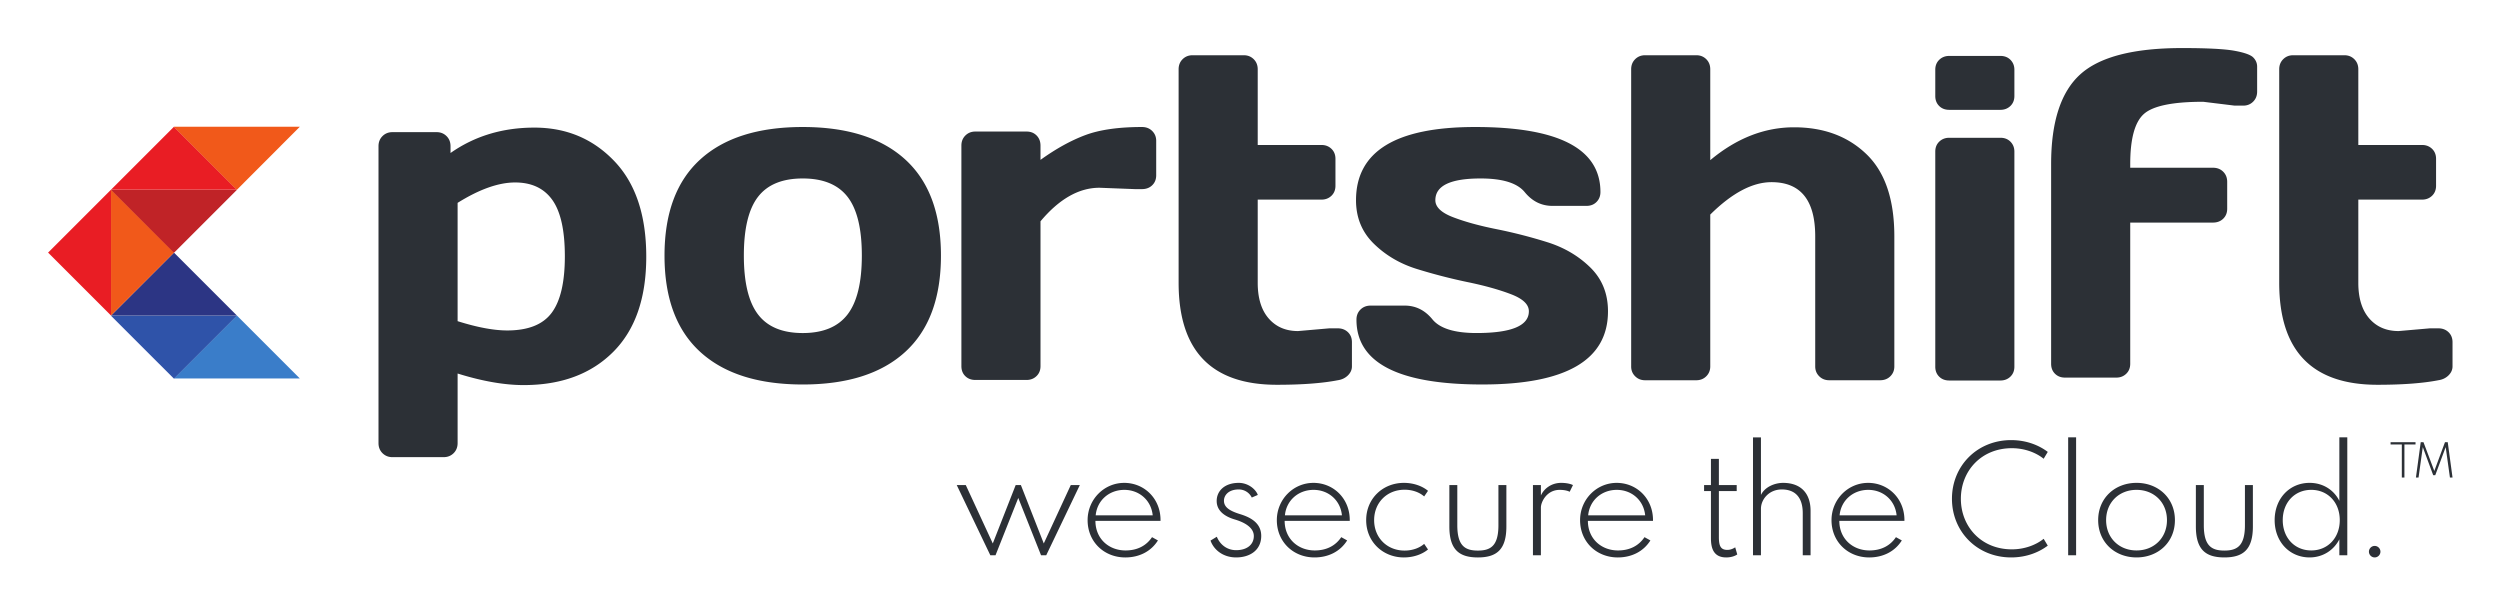 <svg xmlns="http://www.w3.org/2000/svg" role="img" viewBox="-13.33 -13.33 693.16 167.66"><title>Portshift (member) logo</title><path fill="#2c3036" fill-rule="evenodd" d="M651.707 78.462l8.685-.757h2.345c1.14 0 2.08.359 2.823 1.07.737.714 1.107 1.635 1.107 2.766v6.723c0 .922-.37 1.749-1.107 2.483-.743.732-1.683 1.185-2.823 1.352-4.31.836-9.936 1.257-16.864 1.257-18.176 0-27.26-9.425-27.26-28.278V5.88c0-1.13.37-2.061 1.11-2.797.738-.732 1.657-1.098 2.754-1.098h14.203c1.1 0 2.017.366 2.757 1.098.74.736 1.108 1.666 1.108 2.797v20.988h17.69c1.098 0 2.016.357 2.76 1.07.738.713 1.108 1.634 1.108 2.765v7.478c0 1.13-.37 2.05-1.108 2.765-.744.712-1.662 1.07-2.76 1.07h-17.69v23.062c0 4.272 1.019 7.572 3.046 9.896 2.028 2.324 4.732 3.488 8.116 3.488zm-45.428-62.504l-8.747-1.069c-8.41 0-13.887 1.122-16.419 3.362-2.538 2.243-3.808 6.881-3.808 13.922v1.005h22.954c1.138 0 2.08.366 2.818 1.098.739.733 1.112 1.666 1.112 2.798v7.477c0 1.132-.373 2.052-1.112 2.766-.738.712-1.68 1.066-2.818 1.066h-22.954v39.15c0 1.13-.368 2.055-1.109 2.765-.737.714-1.656 1.069-2.756 1.069h-14.2c-1.143 0-2.07-.355-2.79-1.069-.718-.71-1.077-1.634-1.077-2.766V32.173c0-11.688 2.683-19.974 8.051-24.856 5.367-4.881 14.792-7.322 28.275-7.322 6.932 0 11.77.252 14.518.754 2.747.504 4.479 1.123 5.199 1.854.716.733 1.076 1.582 1.076 2.546v6.913c0 1.132-.368 2.062-1.107 2.795-.74.736-1.657 1.1-2.757 1.1zm-83.027-9.953c0-1.129.37-2.05 1.11-2.764.738-.71 1.657-1.065 2.76-1.065h14.2c1.14 0 2.071.365 2.789 1.097.718.734 1.077 1.646 1.077 2.732v7.285c0 1.131-.37 2.055-1.108 2.764-.741.714-1.661 1.07-2.759 1.07h-14.2c-1.141 0-2.073-.356-2.789-1.07-.719-.709-1.08-1.633-1.08-2.764zm0 82.33V28.7c0-1.131.37-2.051 1.11-2.765.738-.71 1.657-1.066 2.76-1.066h14.2c1.14 0 2.071.366 2.789 1.098.718.733 1.077 1.645 1.077 2.733v59.635c0 1.132-.37 2.055-1.108 2.765-.741.714-1.661 1.07-2.759 1.07h-14.2c-1.141 0-2.073-.356-2.789-1.07-.719-.71-1.08-1.633-1.08-2.765zm-84.319-.07V5.88c0-1.13.367-2.06 1.108-2.797.738-.732 1.658-1.098 2.756-1.098H457c1.099 0 2.017.366 2.756 1.098.739.737 1.108 1.666 1.108 2.797v25.199c7.27-6.074 15.017-9.112 23.237-9.112 8.219 0 14.91 2.483 20.066 7.45 5.154 4.962 7.734 12.557 7.734 22.776v36.071c0 1.094-.369 2.003-1.108 2.736-.742.733-1.682 1.099-2.824 1.099h-14.136c-1.101 0-2.02-.366-2.76-1.1-.738-.732-1.109-1.641-1.109-2.735V52.193c0-10.012-4.035-15.016-12.11-15.016-5.28 0-10.943 2.994-16.99 8.984v42.103c0 1.094-.37 2.003-1.108 2.736-.739.733-1.657 1.099-2.756 1.099h-14.203c-1.098 0-2.018-.366-2.756-1.1-.741-.732-1.108-1.641-1.108-2.735zm-76.289-46.082c0-13.531 11.007-20.298 33.028-20.298 23.163 0 34.74 6.013 34.74 18.035 0 1.09-.359 2.003-1.075 2.736-.718.733-1.648 1.098-2.789 1.098h-9.447c-3.044 0-5.602-1.267-7.673-3.801-2.07-2.535-6.147-3.802-12.237-3.802-8.367 0-12.55 2.007-12.55 6.032 0 1.886 1.639 3.456 4.912 4.71 3.278 1.26 7.27 2.358 11.982 3.303a137.58 137.58 0 0 1 14.108 3.613c4.692 1.465 8.674 3.803 11.948 7.005 3.276 3.205 4.916 7.26 4.916 12.161 0 13.534-11.622 20.298-34.87 20.298-23.244 0-34.869-5.99-34.869-17.974 0-1.13.37-2.06 1.11-2.797.742-.733 1.68-1.099 2.82-1.099h9.446c3.045 0 5.6 1.268 7.673 3.802 2.07 2.534 6.148 3.804 12.238 3.804 9.676 0 14.514-2.012 14.514-6.034 0-1.885-1.638-3.458-4.91-4.712-3.278-1.258-7.283-2.38-12.015-3.362a153.582 153.582 0 0 1-14.108-3.645c-4.668-1.447-8.652-3.781-11.947-7.01-3.296-3.224-4.945-7.243-4.945-12.063zm-16.093 36.28l8.684-.758h2.345c1.141 0 2.08.359 2.824 1.07.737.714 1.107 1.635 1.107 2.766v6.723c0 .922-.37 1.749-1.107 2.483-.744.732-1.683 1.185-2.824 1.352-4.31.836-9.935 1.257-16.863 1.257-18.177 0-27.26-9.425-27.26-28.278V5.88c0-1.13.368-2.061 1.108-2.797.739-.732 1.658-1.098 2.758-1.098h14.2c1.101 0 2.018.366 2.757 1.098.74.736 1.11 1.666 1.11 2.797v20.988h17.687c1.099 0 2.018.357 2.76 1.07.738.713 1.107 1.634 1.107 2.765v7.478c0 1.13-.37 2.05-1.107 2.765-.742.712-1.661 1.07-2.76 1.07H335.39v23.062c0 4.272 1.018 7.572 3.044 9.896 2.028 2.324 4.732 3.488 8.118 3.488zm-45.268-39.36l-9.766-.376c-5.704 0-11.157 3.102-16.354 9.301v40.153c0 1.133-.371 2.057-1.11 2.766-.737.713-1.658 1.07-2.757 1.07h-14.201c-1.142 0-2.071-.357-2.79-1.07-.721-.709-1.076-1.633-1.076-2.766V27.039c0-1.132.37-2.064 1.108-2.798.74-.733 1.659-1.098 2.758-1.098h14.201c1.141 0 2.07.365 2.79 1.098.72.734 1.077 1.666 1.077 2.798v3.957c4.31-3.098 8.465-5.392 12.458-6.88 3.992-1.485 9.224-2.231 15.691-2.231 1.139 0 2.081.367 2.82 1.099.74.736 1.11 1.647 1.11 2.736v9.553c0 1.13-.37 2.051-1.11 2.765-.739.713-1.681 1.066-2.82 1.066zM196.845 41.24c-2.622 3.393-3.93 8.819-3.93 16.278 0 7.457 1.308 12.904 3.93 16.336 2.619 3.437 6.754 5.156 12.394 5.156 5.641 0 9.785-1.719 12.426-5.156 2.639-3.432 3.963-8.88 3.963-16.336 0-7.46-1.324-12.885-3.963-16.278-2.641-3.393-6.785-5.088-12.426-5.088-5.64 0-9.775 1.695-12.394 5.088zm-16.04 42.985c-6.593-6.033-9.888-14.923-9.888-26.678 0-11.75 3.295-20.63 9.888-26.644 6.592-6.01 16.072-9.017 28.434-9.017 12.361 0 21.841 3.007 28.433 9.017 6.593 6.013 9.89 14.894 9.89 26.644 0 11.755-3.297 20.645-9.89 26.678-6.592 6.032-16.072 9.05-28.433 9.05-12.362 0-21.842-3.018-28.434-9.05zm-67.256-8.506V42.916c6.046-3.772 11.36-5.654 15.945-5.654 4.585 0 8.031 1.623 10.334 4.867 2.304 3.248 3.456 8.453 3.456 15.617 0 7.164-1.215 12.379-3.647 15.647-2.429 3.267-6.539 4.9-12.33 4.9-3.719 0-8.303-.854-13.758-2.575zm-21.933 33.81V27.205c0-1.131.37-2.065 1.109-2.797.74-.733 1.657-1.099 2.757-1.099h12.237c1.099 0 2.017.366 2.756 1.099.739.732 1.109 1.666 1.109 2.797v1.888c6.677-4.695 14.434-7.042 23.265-7.042 8.836 0 16.212 3.09 22.13 9.272 5.917 6.178 8.874 15.016 8.874 26.516 0 11.502-3.066 20.309-9.192 26.426-6.13 6.115-14.39 9.176-24.79 9.176-5.365 0-11.475-1.07-18.322-3.206v19.293c0 1.13-.37 2.06-1.108 2.797-.74.73-1.658 1.099-2.757 1.099H95.482c-1.1 0-2.017-.37-2.757-1.099-.739-.737-1.109-1.667-1.109-2.797"/><path fill="#3a7dc9" fill-rule="evenodd" d="M34.902 91.61h34.901L52.357 74.16z"/><path fill="#2f53a9" fill-rule="evenodd" d="M17.503 74.165l-.052.052L34.85 91.616h.105l17.398-17.399-.052-.052H17.503"/><path fill="#2c3584" fill-rule="evenodd" d="M52.352 74.16l-17.45-17.45-17.45 17.45z"/><path fill="#f1591a" fill-rule="evenodd" d="M17.451 74.16l17.455-17.425v-.104L17.503 39.26l-.052.052V74.16"/><path fill="#e91d24" fill-rule="evenodd" d="M17.451 74.16V39.259L0 56.709z"/><path fill="#c02327" fill-rule="evenodd" d="M17.503 39.259H52.3l.052.052L34.954 56.71h-.105L17.451 39.311l.052-.052"/><path fill="#e91d24" fill-rule="evenodd" d="M17.451 39.259h34.901l-17.45-17.45z"/><path fill="#f1591a" fill-rule="evenodd" d="M34.954 21.808l-.052.053 17.372 17.403h.105l17.424-17.456h-34.85"/><path fill="#2c3036" d="M254.448 121.163l7.485 16.188 6.347-16.188h1.445l6.347 16.188 7.485-16.188h2.508l-9.31 19.456h-1.444L269 124.733l-6.306 15.886h-1.444l-9.311-19.456h2.508m51.828 8.397c-.418-4.22-3.762-7.068-7.866-7.068-4.218 0-7.564 2.926-7.942 7.067zm-7.904-9.007c5.586 0 10.07 4.371 10.07 10.298v.228h-18.05c0 4.94 3.686 8.21 8.36 8.21 3.229 0 5.737-1.293 7.334-3.686l1.635.91c-1.901 3.04-5.17 4.714-9.045 4.714-5.891 0-10.451-4.334-10.451-10.337 0-5.738 4.56-10.337 10.147-10.337m37.041 3.345l-1.67.721a4.003 4.003 0 0 0-3.611-2.242c-2.926 0-4.103 1.71-4.103 3.116 0 1.748 1.443 2.774 4.33 3.686 2.662.799 6.005 2.28 6.005 6.08 0 4.03-3.231 5.968-6.954 5.968-3.533 0-6.157-2.015-7.106-4.675l1.748-1.065c.912 2.244 2.888 3.725 5.358 3.725 3.118 0 4.902-1.635 4.902-3.915 0-2.318-2.468-3.761-5.282-4.598-2.204-.646-5.016-2.052-5.016-5.13 0-2.773 2.204-5.016 6.118-5.016 2.661 0 4.752 1.824 5.281 3.345m23.328 5.662c-.416-4.22-3.761-7.068-7.864-7.068-4.219 0-7.564 2.926-7.943 7.067zm-7.903-9.007c5.587 0 10.071 4.371 10.071 10.298v.228h-18.05c0 4.94 3.686 8.21 8.36 8.21 3.229 0 5.737-1.293 7.334-3.686l1.633.91c-1.9 3.04-5.168 4.714-9.045 4.714-5.89 0-10.45-4.334-10.45-10.337 0-5.738 4.56-10.337 10.147-10.337m25.075 0c2.928 0 5.283 1.026 6.69 2.204l-1.065 1.56c-1.254-1.104-3.154-1.864-5.434-1.864-4.863 0-8.436 3.573-8.436 8.437 0 4.863 3.573 8.435 8.436 8.435 2.28 0 4.18-.758 5.434-1.86l1.064 1.555c-1.406 1.179-3.761 2.207-6.689 2.207-5.813 0-10.45-4.334-10.45-10.337 0-6.005 4.637-10.337 10.45-10.337m14.816.61v11.133c0 5.737 2.167 7.03 5.7 7.03 3.533 0 5.7-1.293 5.7-7.03v-11.133h2.205v11.475c0 6.382-2.66 8.589-7.905 8.589-5.244 0-7.905-2.207-7.905-8.59v-11.474h2.205m23.176 0v2.888c.948-2.092 3.115-3.498 5.585-3.498 1.482 0 2.623.266 3.306.61l-.911 1.86c-.572-.303-1.521-.531-2.775-.531-3.61 0-5.205 3.382-5.205 4.9v13.227h-2.205v-19.456h2.205m28.913 8.397c-.417-4.22-3.762-7.068-7.865-7.068-4.219 0-7.564 2.926-7.941 7.067zm-7.905-9.007c5.588 0 10.072 4.371 10.072 10.298v.228h-18.05c0 4.94 3.686 8.21 8.36 8.21 3.227 0 5.737-1.293 7.334-3.686l1.635.91c-1.903 3.04-5.17 4.714-9.046 4.714-5.89 0-10.45-4.334-10.45-10.337 0-5.738 4.56-10.337 10.145-10.337m26.138.61v-7.26h2.202v7.26h4.941v1.67h-4.941v12.77c0 2.43.496 3.533 2.357 3.533 1.218 0 2.167-.721 2.167-.721l.57 1.976s-1.063.836-3.04.836c-3.649 0-4.257-2.736-4.257-5.36v-13.034h-1.9v-1.67h1.9m13.868-13.226v15.961c1.14-2.319 3.952-3.345 6.119-3.345 5.09 0 7.639 3.04 7.639 7.753v12.313h-2.168v-11.667c0-4.105-1.862-6.575-5.815-6.575-3.57 0-5.775 2.775-5.775 5.36v12.882h-2.205v-32.682h2.205m37.615 21.623c-.417-4.22-3.761-7.068-7.865-7.068-4.219 0-7.563 2.926-7.942 7.067zm-7.904-9.007c5.588 0 10.07 4.371 10.07 10.298v.228h-18.05c0 4.94 3.687 8.21 8.36 8.21 3.23 0 5.737-1.293 7.336-3.686l1.633.91c-1.901 3.04-5.168 4.714-9.045 4.714-5.89 0-10.45-4.334-10.45-10.337 0-5.738 4.56-10.337 10.146-10.337m39.667-11.856c4.482 0 7.941 1.596 10.146 3.269l-1.141 1.9c-2.013-1.635-5.168-2.927-8.815-2.927-8.514 0-14.137 6.346-14.137 14.022 0 7.677 5.623 14.023 14.137 14.023 3.647 0 6.802-1.293 8.815-2.926l1.141 1.9c-2.205 1.671-5.664 3.269-10.146 3.269-9.426 0-16.418-7.147-16.418-16.266 0-9.12 6.992-16.264 16.418-16.264m18.004-.76v32.682h-2.203v-32.682h2.203m16.758 31.353c4.864 0 8.435-3.498 8.435-8.4 0-4.903-3.57-8.398-8.435-8.398s-8.437 3.495-8.437 8.398c0 4.902 3.572 8.4 8.437 8.4zm0 1.937c-6.005 0-10.641-4.218-10.641-10.337 0-6.118 4.636-10.337 10.641-10.337 6.003 0 10.639 4.219 10.639 10.337 0 6.12-4.636 10.337-10.639 10.337m18.651-20.064v11.133c0 5.737 2.167 7.03 5.7 7.03 3.535 0 5.7-1.293 5.7-7.03v-11.133h2.205v11.475c0 6.382-2.66 8.589-7.905 8.589-5.243 0-7.903-2.207-7.903-8.59v-11.474h2.203m29.788 18.127c4.599 0 7.905-3.498 7.905-8.4 0-4.94-3.345-8.398-7.905-8.398-4.56 0-7.903 3.458-7.903 8.398 0 4.902 3.307 8.4 7.903 8.4zm-.456-18.737c3.648 0 6.69 1.9 8.248 4.978v-17.594h2.203v32.682h-2.203v-4.408c-1.559 3.039-4.6 5.016-8.248 5.016-5.547 0-9.69-4.334-9.69-10.337 0-6.005 4.143-10.337 9.69-10.337m19.64 19.077c0 .874-.721 1.597-1.596 1.597a1.606 1.606 0 0 1-1.595-1.598c0-.873.722-1.596 1.595-1.596.875 0 1.596.723 1.596 1.596m11.93-30.362l3.003 7.98 2.964-7.98h.76l1.33 9.804h-.722l-1.178-8.434-2.888 7.789h-.57l-2.889-7.79-1.177 8.435h-.723l1.33-9.804zm-2.203 0v.646h-3.079v9.158h-.721v-9.158h-3.116v-.646h6.916"/></svg>